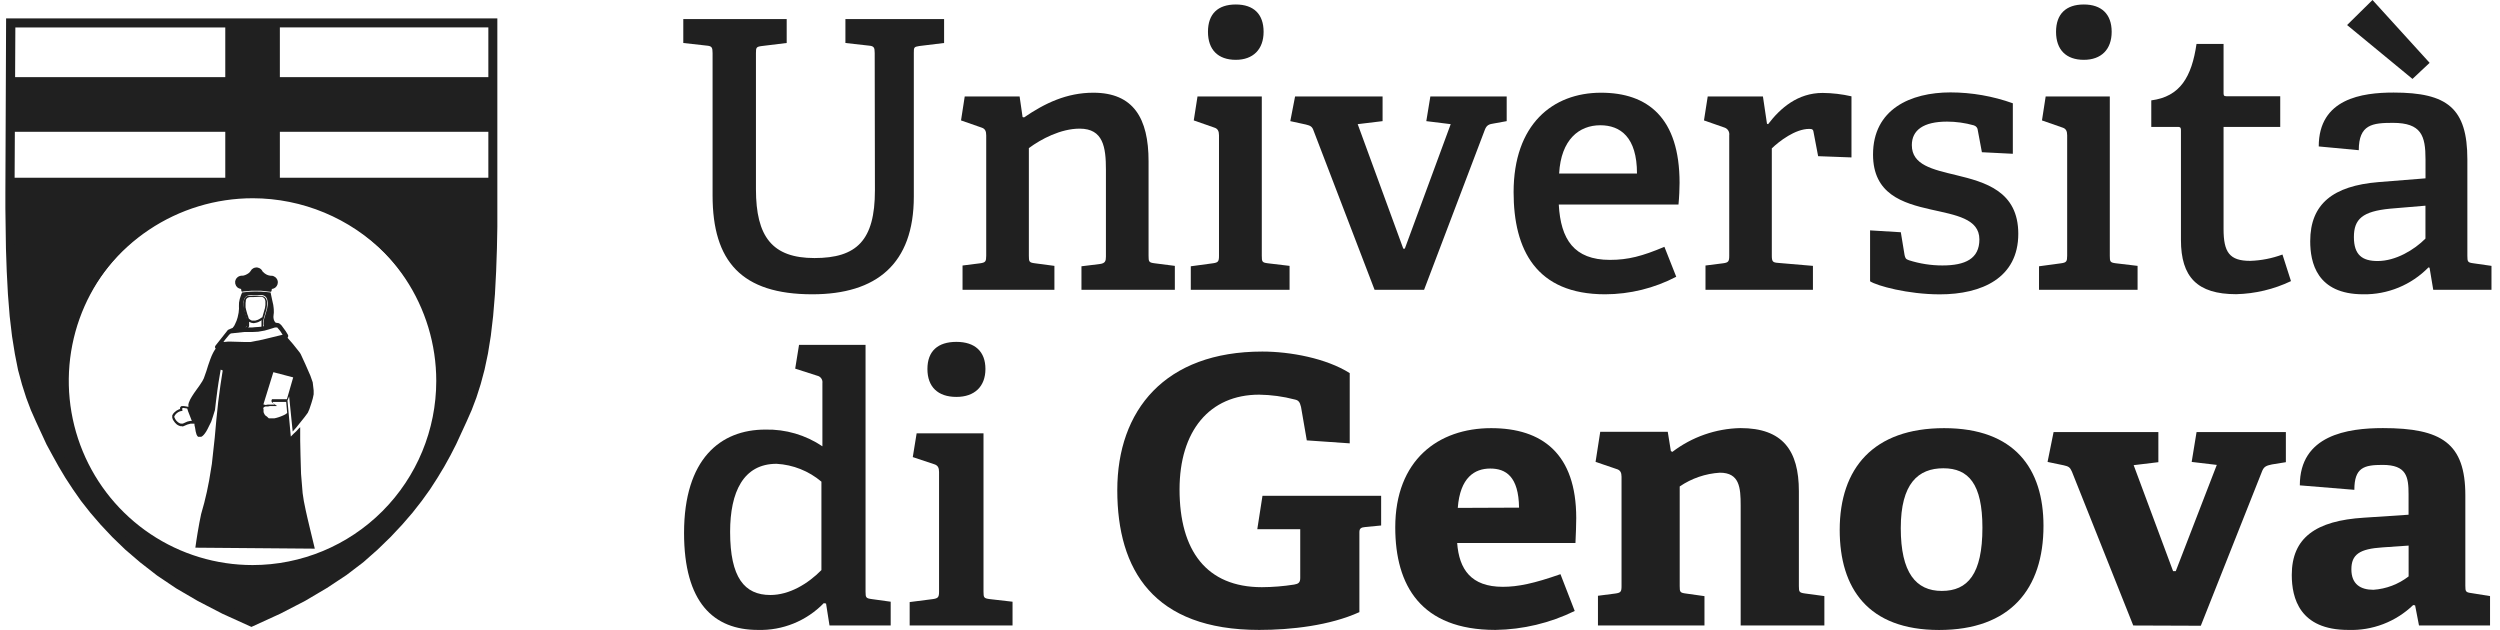 <svg width="127" height="32" viewBox="0 0 127 32" fill="none" xmlns="http://www.w3.org/2000/svg">
<path d="M44.435 2.697C44.435 2.412 44.396 2.338 44.132 2.317L42.947 2.184V0.968H47.96V2.184L46.699 2.338C46.422 2.38 46.422 2.412 46.422 2.697V9.991C46.422 13.411 44.52 14.95 41.264 14.95C37.668 14.95 36.199 13.278 36.199 9.925V2.697C36.199 2.412 36.162 2.338 35.898 2.317L34.711 2.184V0.968H39.964V2.184L38.703 2.338C38.42 2.375 38.402 2.412 38.402 2.697V9.613C38.402 12.025 39.23 13.109 41.375 13.109C43.52 13.109 44.446 12.215 44.446 9.671L44.435 2.697Z" fill="#202020"/>
<path d="M54.938 14.723V13.527L55.88 13.411C56.144 13.374 56.181 13.26 56.181 13.033V8.624C56.181 7.484 56.049 6.535 54.846 6.535C53.886 6.535 52.886 7.064 52.266 7.524V12.993C52.266 13.297 52.284 13.337 52.566 13.374L53.564 13.506V14.723H48.897V13.488L49.799 13.374C50.063 13.337 50.1 13.279 50.1 12.993V6.876C50.1 6.667 50.044 6.535 49.857 6.479L48.82 6.117L49.008 4.9H51.796L51.947 5.945L52.02 5.966C53.076 5.244 54.186 4.71 55.542 4.71C57.574 4.71 58.347 6.003 58.347 8.188V12.993C58.347 13.297 58.365 13.337 58.648 13.374L59.682 13.506V14.723H54.938Z" fill="#202020"/>
<path d="M60.492 14.723V13.527L61.621 13.374C61.885 13.337 61.925 13.279 61.925 12.993V6.876C61.925 6.667 61.867 6.535 61.679 6.479L60.643 6.117L60.833 4.901H64.099V12.993C64.099 13.297 64.117 13.337 64.399 13.374L65.51 13.506V14.723H60.492ZM62.779 3.039C61.875 3.039 61.365 2.526 61.365 1.616C61.365 0.706 61.867 0.228 62.779 0.228C63.692 0.228 64.191 0.722 64.191 1.616C64.191 2.51 63.655 3.039 62.779 3.039Z" fill="#202020"/>
<path d="M69.829 14.723L66.734 6.648C66.66 6.421 66.565 6.384 66.338 6.326L65.547 6.154L65.79 4.9H70.235V6.154L68.971 6.307L71.287 12.633H71.364L73.696 6.307L72.456 6.154L72.662 4.9H76.54V6.154L75.899 6.27C75.656 6.307 75.524 6.344 75.43 6.593L72.343 14.723H69.829Z" fill="#202020"/>
<path d="M85.153 14.059C84.037 14.642 82.798 14.948 81.539 14.95C78.038 14.95 76.891 12.689 76.891 9.764C76.891 6.326 78.867 4.71 81.333 4.71C83.708 4.71 85.322 5.985 85.322 9.29C85.322 9.536 85.304 10.031 85.267 10.391H79.186C79.281 12.157 79.959 13.202 81.784 13.202C82.708 13.202 83.423 13.014 84.552 12.538L85.153 14.059ZM83.159 8.814C83.159 6.963 82.312 6.363 81.294 6.363C80.223 6.363 79.299 7.085 79.204 8.814H83.159Z" fill="#202020"/>
<path d="M86.639 14.723V13.488L87.541 13.374C87.805 13.337 87.845 13.279 87.845 12.993V6.876C87.858 6.791 87.841 6.705 87.796 6.632C87.751 6.559 87.681 6.505 87.599 6.479L86.562 6.117L86.752 4.901H89.557L89.763 6.289L89.821 6.307C90.441 5.49 91.327 4.721 92.588 4.721C93.082 4.725 93.573 4.783 94.055 4.893V7.997L92.361 7.934L92.137 6.757C92.116 6.585 92.079 6.548 91.91 6.548C91.195 6.548 90.385 7.175 90.008 7.537V12.975C90.008 13.279 90.045 13.337 90.33 13.355L92.097 13.506V14.723H86.639Z" fill="#202020"/>
<path d="M100.68 7.733L100.474 6.63C100.472 6.57 100.451 6.511 100.414 6.463C100.376 6.416 100.324 6.382 100.266 6.366C99.824 6.242 99.368 6.179 98.91 6.178C97.707 6.178 97.121 6.614 97.121 7.373C97.121 8.381 98.176 8.608 99.364 8.894C100.849 9.254 102.529 9.711 102.529 11.877C102.529 14.117 100.683 14.953 98.54 14.953C96.921 14.953 95.34 14.517 95 14.289V11.703L96.562 11.798L96.752 12.956C96.789 13.11 96.807 13.165 96.976 13.221C97.524 13.396 98.097 13.485 98.672 13.485C99.838 13.485 100.553 13.144 100.553 12.163C100.553 11.105 99.35 10.928 98.087 10.642C96.657 10.319 95.15 9.862 95.15 7.849C95.15 5.551 97.052 4.694 99.087 4.694C100.166 4.696 101.236 4.883 102.252 5.247V7.812L100.68 7.733Z" fill="#202020"/>
<path d="M103.582 14.723V13.527L104.711 13.374C104.975 13.337 105.012 13.279 105.012 12.993V6.876C105.012 6.667 104.957 6.535 104.769 6.479L103.732 6.117L103.92 4.901H107.178V12.993C107.178 13.297 107.196 13.337 107.479 13.374L108.589 13.506V14.723H103.582ZM105.859 3.039C104.957 3.039 104.447 2.526 104.447 1.616C104.447 0.706 104.957 0.228 105.859 0.228C106.761 0.228 107.273 0.722 107.273 1.616C107.273 2.51 106.745 3.039 105.859 3.039Z" fill="#202020"/>
<path d="M116.382 14.281C115.51 14.696 114.561 14.922 113.596 14.945C111.62 14.945 110.792 14.072 110.792 12.192V6.638C110.792 6.524 110.792 6.447 110.641 6.447H109.285V5.099C110.755 4.908 111.338 3.903 111.583 2.232H112.957V4.699C112.957 4.834 112.957 4.89 113.108 4.89H115.836V6.447H112.957V11.636C112.957 12.816 113.258 13.252 114.311 13.252C114.871 13.234 115.424 13.125 115.949 12.93L116.382 14.281Z" fill="#202020"/>
<path d="M123.609 14.723L123.422 13.601L123.367 13.583C122.936 14.024 122.42 14.373 121.85 14.608C121.28 14.843 120.669 14.96 120.053 14.95C117.679 14.95 117.359 13.318 117.359 12.253C117.359 10.354 118.528 9.441 120.823 9.251L123.216 9.06V8.093C123.216 6.897 123.008 6.241 121.559 6.241C120.523 6.241 119.826 6.318 119.826 7.63L117.792 7.439C117.792 5.006 119.995 4.702 121.596 4.702C124.327 4.702 125.342 5.496 125.342 8.103V12.993C125.342 13.297 125.361 13.337 125.643 13.374L126.567 13.506V14.723H123.609ZM122.554 4.009L119.232 1.272L120.523 0L123.425 3.192L122.554 4.009ZM123.213 10.449L121.425 10.6C120.011 10.735 119.578 11.129 119.578 12.044C119.578 12.959 120.011 13.26 120.784 13.26C121.707 13.26 122.649 12.689 123.213 12.12V10.449Z" fill="#202020"/>
<path d="M42.139 31.775L41.963 30.659L41.847 30.641C41.414 31.087 40.893 31.438 40.318 31.672C39.742 31.906 39.125 32.018 38.504 32C36.243 32 34.75 30.604 34.75 27.073C34.75 23.315 36.597 21.823 38.876 21.823C39.908 21.799 40.922 22.095 41.778 22.672V19.465C41.791 19.38 41.77 19.293 41.721 19.223C41.672 19.152 41.598 19.104 41.514 19.086L40.396 18.727L40.591 17.518H43.97V30.056C43.97 30.358 43.992 30.395 44.287 30.434L45.247 30.567V31.775H42.139ZM41.728 24.468C41.086 23.926 40.286 23.608 39.449 23.561C37.76 23.561 37.09 24.997 37.09 27.018C37.09 29.34 37.818 30.226 39.135 30.226C40.098 30.226 41.039 29.66 41.728 28.961V24.468Z" fill="#202020"/>
<path d="M46.211 31.775V30.585L47.39 30.434C47.654 30.395 47.704 30.339 47.704 30.056V23.974C47.704 23.765 47.646 23.635 47.44 23.577L46.369 23.22L46.565 22.014H49.962V30.056C49.962 30.358 49.983 30.395 50.276 30.434L51.437 30.567V31.775H46.211ZM48.585 20.163C47.644 20.163 47.113 19.652 47.113 18.745C47.113 17.838 47.641 17.367 48.585 17.367C49.53 17.367 50.06 17.859 50.06 18.745C50.06 19.631 49.511 20.163 48.588 20.163H48.585Z" fill="#202020"/>
<path d="M69.371 26.771C69.136 26.79 69.057 26.846 69.057 27.036V31.096C67.564 31.775 65.598 32 63.968 32C58.605 32 56.758 28.961 56.758 24.902C56.758 20.842 59.174 17.859 64.126 17.859C65.54 17.859 67.369 18.198 68.566 18.954V22.522L66.385 22.371L66.092 20.673C66.031 20.409 65.952 20.332 65.775 20.295C65.185 20.14 64.578 20.058 63.968 20.049C61.435 20.049 59.921 21.9 59.921 24.865C59.921 27.98 61.295 29.829 64.105 29.829C64.652 29.826 65.198 29.782 65.738 29.697C65.952 29.66 66.052 29.604 66.052 29.358V26.885H63.87L64.134 25.185H70.162V26.695L69.371 26.771Z" fill="#202020"/>
<path d="M79.996 31.037C78.741 31.651 77.365 31.98 75.968 32C72.174 32 70.879 29.736 70.879 26.79C70.879 23.373 73.058 21.75 75.752 21.75C78.345 21.75 80.073 23.051 80.073 26.317C80.073 26.544 80.055 27.205 80.033 27.584H74.024C74.124 28.924 74.731 29.81 76.343 29.81C77.11 29.81 77.925 29.641 79.271 29.168L79.996 31.037ZM77.168 25.788C77.147 24.204 76.496 23.802 75.704 23.802C74.913 23.802 74.171 24.254 74.055 25.801L77.168 25.788Z" fill="#202020"/>
<path d="M88.426 31.775V25.677C88.426 24.77 88.368 24.013 87.371 24.013C86.64 24.058 85.934 24.299 85.329 24.712V29.773C85.329 30.075 85.347 30.112 85.642 30.151L86.587 30.284V31.775H81.176V30.265L82.06 30.151C82.337 30.112 82.374 30.056 82.374 29.773V24.22C82.374 24.011 82.316 23.878 82.11 23.823L81.055 23.463L81.292 21.935H84.722L84.88 22.916L84.957 22.955C85.953 22.195 87.164 21.772 88.415 21.747C90.557 21.747 91.383 22.879 91.383 24.955V29.771C91.383 30.072 91.402 30.109 91.697 30.149L92.678 30.281V31.773L88.426 31.775Z" fill="#202020"/>
<path d="M93.457 26.922C93.457 23.788 95.167 21.75 98.762 21.75C102.358 21.75 103.809 23.826 103.809 26.713C103.809 29.924 102.121 32.003 98.507 32.003C94.892 32.003 93.457 29.884 93.457 26.922ZM100.707 26.809C100.707 24.579 100 23.788 98.723 23.788C97.446 23.788 96.559 24.561 96.559 26.827C96.559 29.094 97.327 30.019 98.644 30.019C99.96 30.019 100.707 29.168 100.707 26.809Z" fill="#202020"/>
<path d="M108.369 31.775L105.253 23.958C105.155 23.73 105.076 23.693 104.841 23.638L104.016 23.466L104.322 21.95H109.645V23.479L108.39 23.63L110.392 29.012H110.529L112.613 23.617L111.337 23.466L111.585 21.95H116.122V23.479L115.415 23.593C115.151 23.651 115.022 23.688 114.924 23.913L111.801 31.788L108.369 31.775Z" fill="#202020"/>
<path d="M122.885 31.775L122.688 30.754L122.59 30.736C122.152 31.157 121.635 31.487 121.068 31.704C120.501 31.921 119.896 32.022 119.29 32C116.815 32 116.422 30.376 116.422 29.207C116.422 27.319 117.641 26.449 120.094 26.298L122.355 26.148V25.108C122.355 24.222 122.258 23.617 121.036 23.617C120.092 23.617 119.601 23.749 119.601 24.883L116.831 24.656C116.831 22.107 119.247 21.747 121.052 21.747C124.038 21.747 125.239 22.519 125.239 25.164V29.752C125.239 30.054 125.257 30.091 125.553 30.13L126.494 30.281V31.773L122.885 31.775ZM122.358 27.716L121.02 27.808C119.862 27.885 119.45 28.168 119.45 28.924C119.45 29.681 119.92 29.961 120.569 29.961C121.219 29.917 121.842 29.68 122.358 29.281V27.716Z" fill="#202020"/>
<path d="M12.844 29.704C10.849 29.705 8.899 29.112 7.241 28.002C5.582 26.892 4.289 25.313 3.526 23.466C2.762 21.619 2.562 19.586 2.951 17.625C3.34 15.664 4.301 13.863 5.711 12.449C7.121 11.036 8.918 10.073 10.874 9.683C12.831 9.293 14.858 9.493 16.701 10.259C18.543 11.024 20.118 12.32 21.226 13.983C22.334 15.645 22.925 17.6 22.924 19.599C22.921 22.278 21.857 24.846 19.968 26.741C18.078 28.635 15.516 29.701 12.844 29.704ZM12.844 10.071C10.965 10.071 9.129 10.629 7.567 11.675C6.005 12.721 4.788 14.208 4.069 15.948C3.35 17.688 3.162 19.602 3.529 21.449C3.895 23.296 4.8 24.992 6.128 26.323C7.456 27.655 9.148 28.562 10.991 28.929C12.833 29.296 14.743 29.108 16.478 28.387C18.213 27.667 19.697 26.446 20.74 24.881C21.784 23.315 22.341 21.474 22.341 19.591C22.336 17.068 21.334 14.649 19.554 12.864C17.774 11.08 15.361 10.075 12.844 10.071Z" fill="#202020"/>
<path d="M12.804 16.738H12.511C12.5 16.738 12.489 16.734 12.481 16.726C12.473 16.718 12.469 16.707 12.469 16.696C12.469 16.685 12.474 16.675 12.482 16.668C12.49 16.66 12.5 16.656 12.511 16.656H12.801L13.094 16.64L13.297 16.611L13.366 16.595C13.377 16.593 13.388 16.595 13.397 16.601C13.407 16.607 13.413 16.616 13.416 16.627C13.417 16.632 13.418 16.638 13.417 16.644C13.416 16.649 13.414 16.654 13.411 16.659C13.408 16.664 13.404 16.668 13.4 16.671C13.395 16.674 13.39 16.676 13.384 16.677L13.313 16.693L13.102 16.722H13.004L12.804 16.738Z" fill="#202020"/>
<path d="M9.238 21.652H9.172L9.093 21.625L9.04 21.599L8.982 21.562L8.887 21.469L8.803 21.35L8.779 21.308L8.75 21.215V21.157V21.104L8.792 21.025L8.848 20.959L8.958 20.866L9.075 20.803L9.146 20.776V20.71L9.172 20.665L9.222 20.628H9.259H9.299H9.338L9.441 20.644L9.613 20.676L9.634 20.784L9.665 20.879L9.766 21.125L9.826 21.258L9.927 21.522H9.811H9.684L9.526 21.564L9.286 21.665L9.238 21.652ZM9.259 20.739V20.758V20.811L9.272 20.869L9.143 20.895L9.048 20.94L8.98 20.991L8.932 21.033L8.856 21.144V21.192L8.911 21.305L8.964 21.377L9.043 21.451L9.127 21.501L9.185 21.519H9.228H9.288L9.518 21.416L9.655 21.384H9.745L9.708 21.287L9.658 21.157L9.555 20.893L9.512 20.753L9.301 20.721L9.259 20.739Z" fill="#202020"/>
<path d="M14.088 16.474L14.022 16.471L13.956 16.484L13.879 16.495L13.779 16.516L13.697 16.54L13.605 16.577L13.547 16.601L13.507 16.619L13.478 16.63H13.457L13.439 16.622L13.42 16.606L13.41 16.582L13.394 16.537L13.386 16.471V16.397L13.397 16.307L13.42 16.188L13.46 16.056L13.571 15.675L13.597 15.506L13.6 15.387L13.589 15.281L13.573 15.209L13.537 15.127L13.505 15.085L13.468 15.051L13.428 15.027L13.378 15.003L13.336 14.992L13.283 14.985H13.233L13.159 14.99L13.08 14.998H13.019L12.959 15.001H12.898L12.803 14.995L12.748 14.992L12.69 14.995L12.626 15.003L12.6 15.011L12.566 15.024L12.534 15.04L12.513 15.056L12.486 15.075L12.468 15.096L12.444 15.125L12.428 15.154L12.402 15.207L12.386 15.262L12.376 15.331L12.373 15.389L12.376 15.521L12.392 15.625L12.418 15.757L12.455 15.894L12.481 15.982L12.523 16.098L12.552 16.198L12.571 16.31L12.568 16.439L12.56 16.532L12.489 16.648L12.434 16.69H12.368L12.299 16.688H12.223L12.157 16.693L12.02 16.698L11.943 16.709L11.838 16.73L11.719 16.762L11.793 16.688L11.896 16.555L11.943 16.46L12.017 16.294L12.072 16.122L12.122 15.886L12.141 15.685L12.138 15.553L12.143 15.373L12.178 15.191L12.249 14.979L12.302 14.858L12.473 14.839L12.65 14.821L12.822 14.813L12.953 14.81L13.244 14.813L13.542 14.836L13.748 14.858L13.763 14.94L13.821 15.217L13.882 15.492L13.9 15.633L13.908 15.717L13.911 15.86L13.908 15.913L13.9 15.976L13.895 16.032L13.89 16.082L13.893 16.148L13.906 16.225L13.932 16.294L13.966 16.352L14.019 16.405L14.088 16.474Z" fill="#202020"/>
<path d="M12.51 16.738C12.504 16.738 12.497 16.737 12.492 16.734C12.486 16.731 12.482 16.727 12.478 16.722C12.471 16.714 12.466 16.704 12.466 16.693C12.466 16.682 12.471 16.672 12.478 16.664L12.549 16.545V16.447V16.315L12.531 16.201L12.502 16.1L12.431 15.899L12.396 15.762L12.367 15.632V15.529V15.399L12.386 15.339V15.273L12.402 15.22L12.441 15.138L12.481 15.093L12.525 15.058L12.589 15.029H12.613H12.676H12.731H12.887H13.066H13.217H13.267L13.357 15.048L13.407 15.069L13.441 15.09L13.478 15.124L13.507 15.162L13.546 15.241L13.562 15.31V15.415V15.534L13.539 15.701L13.386 16.23L13.362 16.352V16.444V16.521V16.59L13.378 16.637L13.393 16.661C13.398 16.671 13.399 16.683 13.396 16.694C13.392 16.704 13.385 16.714 13.375 16.719C13.365 16.724 13.354 16.725 13.344 16.721C13.333 16.718 13.325 16.71 13.32 16.701L13.301 16.669L13.283 16.605V16.526V16.397V16.299L13.309 16.169L13.351 16.032L13.459 15.653L13.483 15.497V15.389V15.296L13.467 15.238L13.441 15.172L13.42 15.146L13.393 15.124L13.37 15.109L13.312 15.074H13.23L12.895 15.09H12.739H12.694L12.623 15.106L12.562 15.135L12.533 15.164L12.507 15.201L12.489 15.246V15.286L12.475 15.397V15.516V15.614L12.502 15.738L12.562 15.955L12.605 16.071L12.636 16.18L12.655 16.301V16.447V16.555C12.656 16.561 12.656 16.568 12.655 16.574L12.573 16.706V16.719H12.555C12.55 16.727 12.544 16.733 12.536 16.737C12.527 16.74 12.518 16.741 12.51 16.738Z" fill="#202020"/>
<path d="M12.886 16.418L12.764 16.397L12.653 16.346L12.577 16.285C12.571 16.281 12.566 16.275 12.562 16.268C12.558 16.261 12.556 16.253 12.555 16.245C12.554 16.237 12.555 16.229 12.557 16.222C12.56 16.214 12.564 16.207 12.569 16.201C12.574 16.195 12.581 16.191 12.588 16.187C12.595 16.184 12.603 16.182 12.611 16.182C12.618 16.181 12.626 16.183 12.634 16.186C12.641 16.188 12.648 16.193 12.653 16.198L12.735 16.259L12.799 16.288H12.833H12.888H12.957L13.07 16.256L13.126 16.233L13.207 16.188L13.289 16.132C13.302 16.127 13.316 16.126 13.329 16.13C13.342 16.134 13.353 16.142 13.36 16.153C13.368 16.165 13.371 16.178 13.37 16.192C13.368 16.205 13.362 16.218 13.352 16.227L13.268 16.285L13.113 16.365L13.044 16.386L12.973 16.402L12.886 16.418Z" fill="#202020"/>
<path d="M12.249 14.68L12.143 14.651L12.064 14.604L11.995 14.524L11.951 14.413L11.945 14.3L11.969 14.215L12.003 14.151L12.061 14.088L12.117 14.048L12.193 14.017L12.257 14.006L12.365 14.001L12.465 13.969L12.547 13.929L12.623 13.882L12.684 13.829L12.729 13.771L12.782 13.694L12.797 13.678L12.869 13.628L12.911 13.607L13.014 13.585L13.088 13.591L13.18 13.623L13.246 13.665L13.291 13.712L13.33 13.771L13.336 13.789L13.444 13.887L13.531 13.943L13.589 13.969L13.652 13.99L13.737 14.006L13.839 14.011L13.9 14.03L13.992 14.085L14.045 14.141L14.09 14.217L14.109 14.284L14.114 14.35L14.098 14.445L14.066 14.514L14.022 14.575L13.974 14.617L13.916 14.651L13.858 14.67L13.813 14.678L13.808 14.683L13.805 14.709L13.803 14.741L13.789 14.786L13.776 14.815L13.745 14.823L13.597 14.807L13.409 14.784L13.257 14.77H13.011L12.779 14.768L12.555 14.791L12.381 14.802L12.304 14.818L12.28 14.81L12.27 14.797L12.262 14.773L12.254 14.741L12.249 14.68Z" fill="#202020"/>
<path d="M11.444 3.917H0.512V6.696H11.444V9.293H14.217V6.696H25.15L25.155 3.917H14.217V1.322H11.444V3.917Z" fill="#202020"/>
<path d="M25.151 9.209V9.029H0.516V10.473V11.428L0.537 12.517L0.576 13.675L0.637 14.839L0.724 15.947L0.84 16.95L0.985 17.846L1.159 18.639L1.355 19.372L1.571 20.054L1.806 20.676L2.07 21.265L2.333 21.837L2.597 22.4L2.887 22.966L3.185 23.537L3.528 24.106L3.903 24.68L4.32 25.262L4.784 25.851L5.312 26.457L5.89 27.076L6.544 27.705L7.285 28.345L8.132 28.991L9.084 29.62L10.182 30.268L11.425 30.91L12.831 31.548L14.234 30.921L15.477 30.278L16.574 29.62L17.537 28.972L18.384 28.327L19.125 27.687L19.774 27.068L20.357 26.446L20.885 25.841L21.349 25.251L21.766 24.669L22.143 24.095L22.473 23.537L22.785 22.974L23.075 22.408L23.338 21.845L23.602 21.273L23.85 20.684L24.085 20.062L24.301 19.393L24.497 18.66L24.668 17.867L24.813 16.971L24.932 15.968L25.019 14.86L25.08 13.697L25.117 12.538L25.138 11.449V10.494V9.209H25.151ZM12.831 28.705C10.984 28.705 9.179 28.157 7.644 27.129C6.109 26.101 4.912 24.64 4.205 22.93C3.498 21.22 3.313 19.339 3.673 17.523C4.033 15.708 4.922 14.041 6.228 12.732C7.533 11.423 9.197 10.532 11.008 10.171C12.819 9.81 14.695 9.996 16.401 10.704C18.107 11.413 19.564 12.612 20.59 14.152C21.615 15.691 22.162 17.5 22.162 19.351C22.162 21.832 21.179 24.211 19.429 25.965C17.679 27.719 15.305 28.705 12.831 28.705Z" fill="#202020"/>
<path d="M12.773 31.847L11.298 31.178L10.048 30.53L8.942 29.884L7.972 29.231L7.112 28.562L6.36 27.917L5.7 27.279L5.114 26.655L4.587 26.044L4.117 25.447L3.706 24.86L3.326 24.28L2.983 23.706L2.666 23.135L2.363 22.577L1.835 21.435L1.571 20.84L1.334 20.213L1.118 19.536L0.917 18.795L0.756 17.983L0.611 17.079L0.492 16.066L0.403 14.95L0.342 13.781L0.302 12.62L0.273 10.579V9.806L0.31 0.934H25.265V9.812V11.531L25.244 12.62L25.204 13.781L25.143 14.947L25.051 16.056L24.933 17.063L24.787 17.968L24.616 18.777L24.418 19.517L24.202 20.194L23.964 20.824L23.7 21.422L23.173 22.567L22.883 23.133L22.569 23.701L22.223 24.275L21.846 24.86L21.424 25.447L20.957 26.044L20.429 26.655L19.843 27.279L19.186 27.917L18.456 28.562L17.601 29.213L16.609 29.869L15.504 30.522L14.251 31.17L12.773 31.847ZM0.78 1.396L0.735 10.579L0.764 12.618L0.804 13.752L0.864 14.913L0.951 16.013L1.068 17.002L1.213 17.888L1.381 18.682L1.571 19.404L1.785 20.059L2.015 20.668L2.257 21.247L2.785 22.371L3.07 22.929L3.379 23.484L3.714 24.042L4.083 24.608L4.495 25.18L4.951 25.761L5.46 26.356L6.03 26.965L6.674 27.584L7.404 28.213L8.235 28.848L9.185 29.485L10.277 30.122L11.507 30.76L12.781 31.336L14.066 30.754L15.29 30.114L16.372 29.474L17.321 28.837L18.155 28.202L18.883 27.573L19.511 26.954L20.078 26.346L20.59 25.751L21.044 25.169L21.463 24.595L21.833 24.032L22.168 23.474L22.474 22.918L22.761 22.36L23.289 21.236L23.537 20.655L23.764 20.044L23.977 19.388L24.167 18.671L24.336 17.878L24.479 16.997L24.595 16.008L24.682 14.911L24.74 13.752L24.787 12.604L24.808 10.579V9.806V1.391L0.78 1.396Z" fill="#202020"/>
<path d="M11.033 17.74C11.003 17.74 10.973 17.728 10.952 17.706C10.932 17.685 10.922 17.657 10.922 17.629C10.922 17.601 10.932 17.573 10.952 17.552L11.579 16.759L11.759 16.68L12.023 16.637H12.126H12.83L13.323 16.592L14.028 16.397L14.146 16.413L14.191 16.434L14.231 16.463L14.302 16.532L14.518 16.828L14.632 17.016C14.639 17.032 14.643 17.049 14.643 17.067C14.643 17.085 14.639 17.103 14.632 17.119C14.625 17.135 14.614 17.15 14.6 17.162C14.586 17.174 14.57 17.183 14.553 17.188L13.371 17.476L12.735 17.6H12.45L11.727 17.579L11.376 17.597L11.197 17.642L11.144 17.671L11.094 17.711C11.078 17.728 11.056 17.738 11.033 17.74ZM12.411 16.865L11.725 16.939L11.645 17.002L11.426 17.267L11.35 17.375L11.579 17.354H11.738L12.461 17.375H12.724L13.334 17.254L14.357 17.005L14.236 16.817L14.083 16.635H14.028H13.972L13.64 16.738L13.445 16.793L13.112 16.852L12.804 16.867L12.411 16.865Z" fill="#202020"/>
<path d="M11.085 20.422L10.99 21.326L10.908 22.241L10.763 23.564L10.623 24.415L10.509 24.984L10.375 25.547L10.217 26.116L10.13 26.547L10.037 27.076L9.977 27.454L9.924 27.822L15.992 27.872L15.728 26.777L15.617 26.309L15.533 25.936L15.435 25.455L15.374 25.053L15.293 24.066L15.266 23.135L15.25 22.374V21.877V21.702L15.195 21.75L15.055 21.903L14.931 22.017L14.773 22.178L14.604 20.345L14.688 20.139L14.868 21.922L15.052 21.715L15.316 21.385L15.469 21.194L15.636 20.969L15.715 20.79L15.82 20.477L15.889 20.242L15.934 20.031V19.835L15.886 19.422L15.767 19.084L15.517 18.513L15.274 17.984L15.221 17.902L14.886 17.481L14.541 17.084L14.475 17.103L13.351 17.367L12.918 17.476L12.715 17.508H12.451L12.056 17.486L11.776 17.473H11.575L11.362 17.494L11.248 17.521L11.151 17.555L11.092 17.587L11.024 17.637L10.976 17.69L10.921 17.759L10.863 17.854L10.816 17.941L10.75 18.081L10.684 18.248L10.575 18.56L10.483 18.854L10.354 19.219L10.285 19.354L10.148 19.565L9.987 19.79L9.858 19.972L9.747 20.144L9.663 20.29L9.591 20.459L9.57 20.541V20.61V20.647V20.681V20.721L9.586 20.779L9.615 20.861L9.649 20.951L9.673 21.004L9.705 21.078L9.75 21.173L9.797 21.279L9.839 21.374L9.861 21.432L9.879 21.517V21.596L9.908 21.721L9.924 21.818L9.942 21.924L9.979 22.056L9.992 22.091L10.019 22.138L10.04 22.165L10.069 22.191H10.101H10.143H10.175H10.219L10.251 22.173L10.283 22.152L10.309 22.13L10.354 22.085L10.415 22.009L10.478 21.914L10.546 21.792L10.594 21.694L10.729 21.422L10.818 21.157L10.921 20.827L10.971 20.393L11.048 19.79L11.101 19.428L11.211 18.777L11.314 18.819L11.198 19.57L11.085 20.422ZM13.886 18.907L14.894 19.171L14.575 20.279H14.443H14.237H14.129H14.06H14.01H13.971H13.926H13.9H13.868H13.823L13.794 20.324V20.364V20.398L13.81 20.425L13.826 20.443L13.855 20.47L13.892 20.496L13.987 20.554H13.91H13.815H13.702H13.601L13.493 20.573L13.38 20.544L13.886 18.907ZM13.375 20.758V20.731L13.388 20.708L13.406 20.686L13.433 20.668L13.488 20.647H13.57H13.623L13.71 20.628H13.82H13.918H14H14.037H14.058V20.612L14.039 20.596L14.01 20.578L13.915 20.523L13.884 20.501L13.863 20.48V20.462V20.443V20.417H13.897H13.918H13.963H14.005H14.063H14.137H14.245H14.44H14.491H14.538L14.588 20.98L14.546 21.014L14.496 21.049L14.451 21.073L14.367 21.112L14.298 21.141L14.229 21.168L14.137 21.2L14.047 21.226L13.934 21.252H13.849H13.755H13.657L13.554 21.157L13.485 21.11L13.446 21.062L13.404 20.98L13.388 20.927V20.856V20.79L13.375 20.758Z" fill="#202020"/>
</svg>

